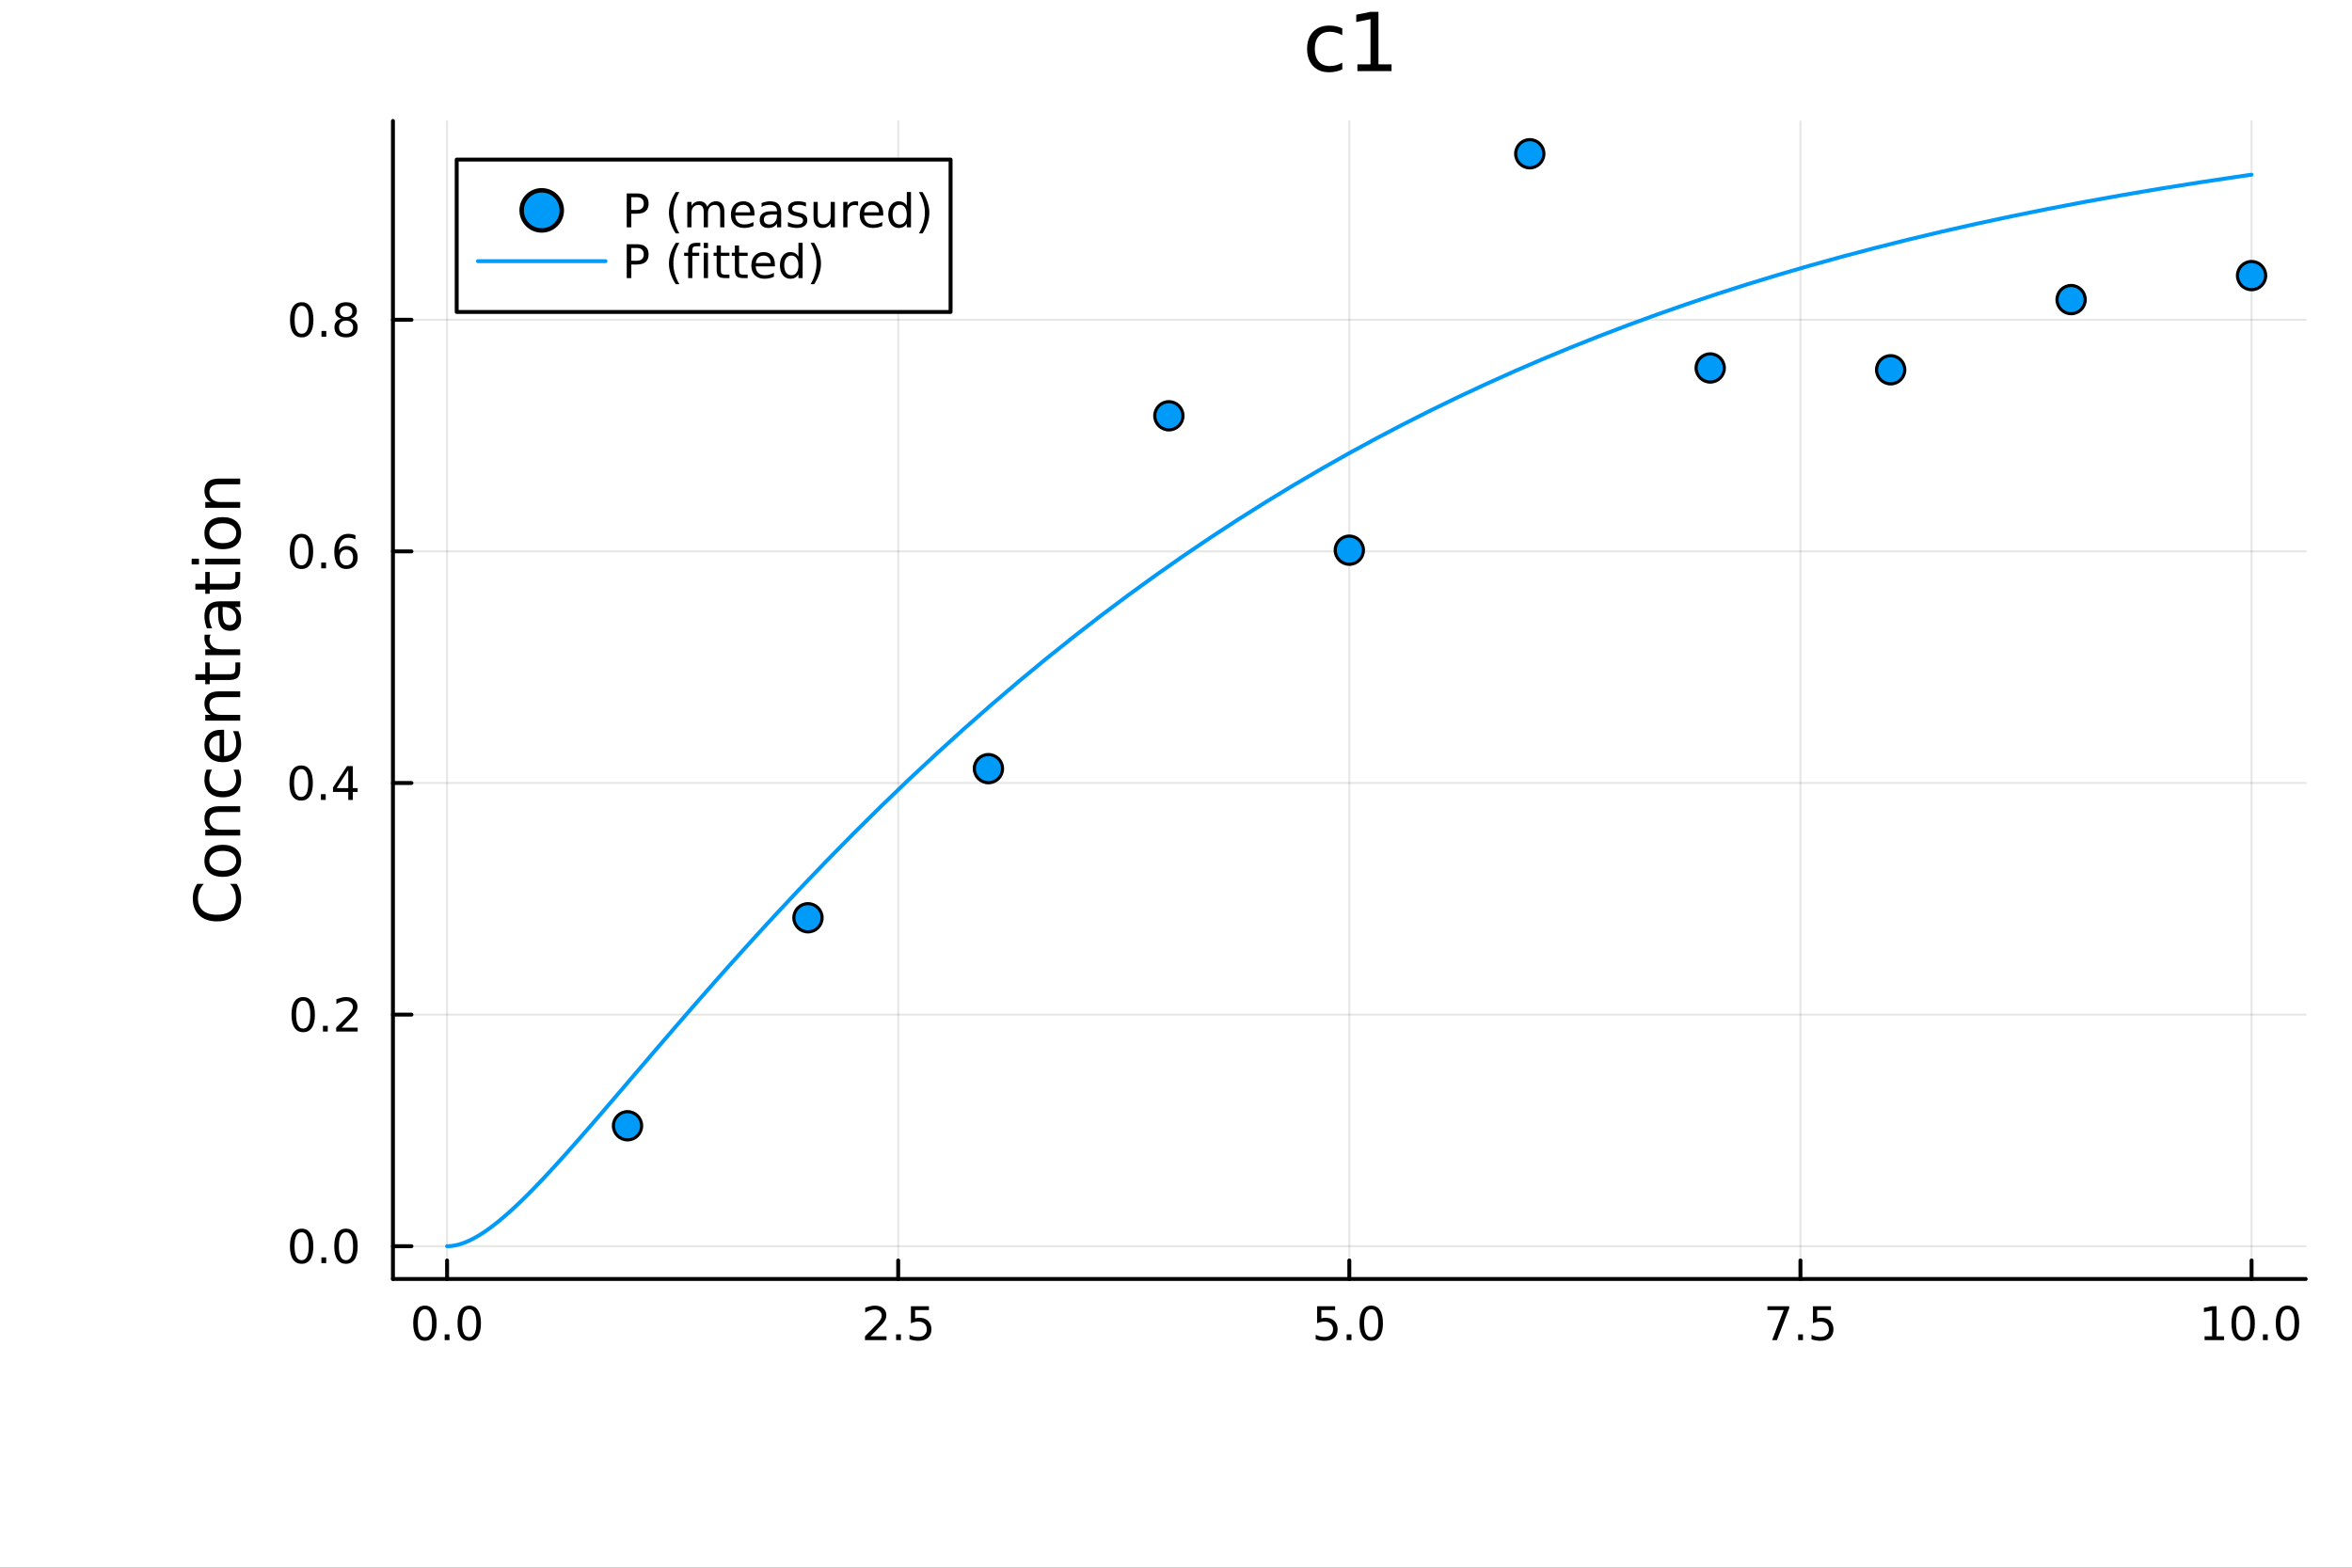 <?xml version="1.0" encoding="utf-8"?>
<svg xmlns="http://www.w3.org/2000/svg" xmlns:xlink="http://www.w3.org/1999/xlink" width="600" height="400" viewBox="0 0 2400 1600">
<rect x="0" y="0" width="2400" height="1600" fill="#333333" stroke="none"/>
<defs>
  <clipPath id="clip910">
    <rect x="0" y="0" width="2400" height="1600"/>
  </clipPath>
</defs>
<path clip-path="url(#clip910)" d="M0 1600 L2400 1600 L2400 0 L0 0  Z" fill="#ffffff" fill-rule="evenodd" fill-opacity="1"/>
<defs>
  <clipPath id="clip911">
    <rect x="480" y="0" width="1681" height="1600"/>
  </clipPath>
</defs>
<path clip-path="url(#clip910)" d="M400.969 1305.35 L2352.76 1305.35 L2352.76 123.472 L400.969 123.472  Z" fill="#ffffff" fill-rule="evenodd" fill-opacity="1"/>
<defs>
  <clipPath id="clip912">
    <rect x="400" y="123" width="1953" height="1183"/>
  </clipPath>
</defs>
<polyline clip-path="url(#clip912)" style="stroke:#000000; stroke-linecap:round; stroke-linejoin:round; stroke-width:2; stroke-opacity:0.1; fill:none" points="456.208,1305.35 456.208,123.472 "/>
<polyline clip-path="url(#clip912)" style="stroke:#000000; stroke-linecap:round; stroke-linejoin:round; stroke-width:2; stroke-opacity:0.1; fill:none" points="916.535,1305.35 916.535,123.472 "/>
<polyline clip-path="url(#clip912)" style="stroke:#000000; stroke-linecap:round; stroke-linejoin:round; stroke-width:2; stroke-opacity:0.1; fill:none" points="1376.86,1305.35 1376.86,123.472 "/>
<polyline clip-path="url(#clip912)" style="stroke:#000000; stroke-linecap:round; stroke-linejoin:round; stroke-width:2; stroke-opacity:0.1; fill:none" points="1837.19,1305.35 1837.19,123.472 "/>
<polyline clip-path="url(#clip912)" style="stroke:#000000; stroke-linecap:round; stroke-linejoin:round; stroke-width:2; stroke-opacity:0.1; fill:none" points="2297.52,1305.35 2297.52,123.472 "/>
<polyline clip-path="url(#clip910)" style="stroke:#000000; stroke-linecap:round; stroke-linejoin:round; stroke-width:4; stroke-opacity:1; fill:none" points="400.969,1305.35 2352.76,1305.35 "/>
<polyline clip-path="url(#clip910)" style="stroke:#000000; stroke-linecap:round; stroke-linejoin:round; stroke-width:4; stroke-opacity:1; fill:none" points="456.208,1305.35 456.208,1286.45 "/>
<polyline clip-path="url(#clip910)" style="stroke:#000000; stroke-linecap:round; stroke-linejoin:round; stroke-width:4; stroke-opacity:1; fill:none" points="916.535,1305.35 916.535,1286.45 "/>
<polyline clip-path="url(#clip910)" style="stroke:#000000; stroke-linecap:round; stroke-linejoin:round; stroke-width:4; stroke-opacity:1; fill:none" points="1376.86,1305.35 1376.86,1286.45 "/>
<polyline clip-path="url(#clip910)" style="stroke:#000000; stroke-linecap:round; stroke-linejoin:round; stroke-width:4; stroke-opacity:1; fill:none" points="1837.19,1305.35 1837.19,1286.45 "/>
<polyline clip-path="url(#clip910)" style="stroke:#000000; stroke-linecap:round; stroke-linejoin:round; stroke-width:4; stroke-opacity:1; fill:none" points="2297.52,1305.35 2297.52,1286.45 "/>
<path clip-path="url(#clip910)" d="M433.592 1336.26 Q429.981 1336.26 428.152 1339.83 Q426.347 1343.37 426.347 1350.5 Q426.347 1357.61 428.152 1361.17 Q429.981 1364.71 433.592 1364.71 Q437.227 1364.71 439.032 1361.17 Q440.861 1357.61 440.861 1350.5 Q440.861 1343.37 439.032 1339.83 Q437.227 1336.26 433.592 1336.26 M433.592 1332.56 Q439.402 1332.56 442.458 1337.17 Q445.537 1341.75 445.537 1350.5 Q445.537 1359.23 442.458 1363.83 Q439.402 1368.42 433.592 1368.42 Q427.782 1368.42 424.703 1363.83 Q421.648 1359.23 421.648 1350.5 Q421.648 1341.75 424.703 1337.17 Q427.782 1332.56 433.592 1332.56 Z" fill="#000000" fill-rule="nonzero" fill-opacity="1" /><path clip-path="url(#clip910)" d="M453.754 1361.87 L458.638 1361.87 L458.638 1367.75 L453.754 1367.75 L453.754 1361.87 Z" fill="#000000" fill-rule="nonzero" fill-opacity="1" /><path clip-path="url(#clip910)" d="M478.824 1336.26 Q475.212 1336.26 473.384 1339.83 Q471.578 1343.37 471.578 1350.5 Q471.578 1357.61 473.384 1361.17 Q475.212 1364.71 478.824 1364.71 Q482.458 1364.71 484.263 1361.17 Q486.092 1357.61 486.092 1350.5 Q486.092 1343.37 484.263 1339.83 Q482.458 1336.26 478.824 1336.26 M478.824 1332.56 Q484.634 1332.56 487.689 1337.17 Q490.768 1341.75 490.768 1350.5 Q490.768 1359.23 487.689 1363.83 Q484.634 1368.42 478.824 1368.42 Q473.013 1368.42 469.935 1363.83 Q466.879 1359.23 466.879 1350.5 Q466.879 1341.75 469.935 1337.17 Q473.013 1332.56 478.824 1332.56 Z" fill="#000000" fill-rule="nonzero" fill-opacity="1" /><path clip-path="url(#clip910)" d="M888.271 1363.81 L904.591 1363.81 L904.591 1367.75 L882.646 1367.75 L882.646 1363.81 Q885.308 1361.06 889.892 1356.43 Q894.498 1351.77 895.679 1350.43 Q897.924 1347.91 898.804 1346.17 Q899.706 1344.41 899.706 1342.72 Q899.706 1339.97 897.762 1338.23 Q895.841 1336.5 892.739 1336.5 Q890.54 1336.5 888.086 1337.26 Q885.656 1338.02 882.878 1339.57 L882.878 1334.85 Q885.702 1333.72 888.156 1333.14 Q890.609 1332.56 892.646 1332.56 Q898.017 1332.56 901.211 1335.25 Q904.406 1337.93 904.406 1342.42 Q904.406 1344.55 903.595 1346.47 Q902.808 1348.37 900.702 1350.96 Q900.123 1351.63 897.021 1354.85 Q893.919 1358.05 888.271 1363.81 Z" fill="#000000" fill-rule="nonzero" fill-opacity="1" /><path clip-path="url(#clip910)" d="M914.405 1361.87 L919.29 1361.87 L919.29 1367.75 L914.405 1367.75 L914.405 1361.87 Z" fill="#000000" fill-rule="nonzero" fill-opacity="1" /><path clip-path="url(#clip910)" d="M929.521 1333.19 L947.878 1333.19 L947.878 1337.12 L933.804 1337.12 L933.804 1345.59 Q934.822 1345.25 935.841 1345.08 Q936.859 1344.9 937.878 1344.9 Q943.665 1344.9 947.044 1348.07 Q950.424 1351.24 950.424 1356.66 Q950.424 1362.24 946.952 1365.34 Q943.479 1368.42 937.16 1368.42 Q934.984 1368.42 932.716 1368.05 Q930.47 1367.68 928.063 1366.94 L928.063 1362.24 Q930.146 1363.37 932.368 1363.93 Q934.591 1364.48 937.067 1364.48 Q941.072 1364.48 943.41 1362.38 Q945.748 1360.27 945.748 1356.66 Q945.748 1353.05 943.41 1350.94 Q941.072 1348.83 937.067 1348.83 Q935.192 1348.83 933.317 1349.25 Q931.466 1349.67 929.521 1350.55 L929.521 1333.19 Z" fill="#000000" fill-rule="nonzero" fill-opacity="1" /><path clip-path="url(#clip910)" d="M1344.03 1333.19 L1362.38 1333.19 L1362.38 1337.12 L1348.31 1337.12 L1348.31 1345.59 Q1349.33 1345.25 1350.35 1345.08 Q1351.36 1344.9 1352.38 1344.9 Q1358.17 1344.9 1361.55 1348.07 Q1364.93 1351.24 1364.93 1356.66 Q1364.93 1362.24 1361.46 1365.34 Q1357.99 1368.42 1351.67 1368.42 Q1349.49 1368.42 1347.22 1368.05 Q1344.98 1367.68 1342.57 1366.94 L1342.57 1362.24 Q1344.65 1363.37 1346.87 1363.93 Q1349.1 1364.48 1351.57 1364.48 Q1355.58 1364.48 1357.92 1362.38 Q1360.25 1360.27 1360.25 1356.66 Q1360.25 1353.05 1357.92 1350.94 Q1355.58 1348.83 1351.57 1348.83 Q1349.7 1348.83 1347.82 1349.25 Q1345.97 1349.67 1344.03 1350.55 L1344.03 1333.19 Z" fill="#000000" fill-rule="nonzero" fill-opacity="1" /><path clip-path="url(#clip910)" d="M1374.14 1361.87 L1379.03 1361.87 L1379.03 1367.75 L1374.14 1367.75 L1374.14 1361.87 Z" fill="#000000" fill-rule="nonzero" fill-opacity="1" /><path clip-path="url(#clip910)" d="M1399.21 1336.26 Q1395.6 1336.26 1393.77 1339.83 Q1391.97 1343.37 1391.97 1350.5 Q1391.97 1357.61 1393.77 1361.17 Q1395.6 1364.71 1399.21 1364.71 Q1402.85 1364.71 1404.65 1361.17 Q1406.48 1357.61 1406.48 1350.5 Q1406.48 1343.37 1404.65 1339.83 Q1402.85 1336.26 1399.21 1336.26 M1399.21 1332.56 Q1405.02 1332.56 1408.08 1337.17 Q1411.16 1341.75 1411.16 1350.5 Q1411.16 1359.23 1408.08 1363.83 Q1405.02 1368.42 1399.21 1368.42 Q1393.4 1368.42 1390.32 1363.83 Q1387.27 1359.23 1387.27 1350.5 Q1387.27 1341.75 1390.32 1337.17 Q1393.4 1332.56 1399.21 1332.56 Z" fill="#000000" fill-rule="nonzero" fill-opacity="1" /><path clip-path="url(#clip910)" d="M1803.51 1333.19 L1825.73 1333.19 L1825.73 1335.18 L1813.18 1367.75 L1808.3 1367.75 L1820.11 1337.12 L1803.51 1337.12 L1803.51 1333.19 Z" fill="#000000" fill-rule="nonzero" fill-opacity="1" /><path clip-path="url(#clip910)" d="M1834.85 1361.87 L1839.74 1361.87 L1839.74 1367.75 L1834.85 1367.75 L1834.85 1361.87 Z" fill="#000000" fill-rule="nonzero" fill-opacity="1" /><path clip-path="url(#clip910)" d="M1849.97 1333.19 L1868.32 1333.19 L1868.32 1337.12 L1854.25 1337.12 L1854.25 1345.59 Q1855.27 1345.25 1856.29 1345.08 Q1857.31 1344.9 1858.32 1344.9 Q1864.11 1344.9 1867.49 1348.07 Q1870.87 1351.24 1870.87 1356.66 Q1870.87 1362.24 1867.4 1365.34 Q1863.93 1368.42 1857.61 1368.42 Q1855.43 1368.42 1853.16 1368.05 Q1850.92 1367.68 1848.51 1366.94 L1848.51 1362.24 Q1850.59 1363.37 1852.81 1363.93 Q1855.04 1364.48 1857.51 1364.48 Q1861.52 1364.48 1863.86 1362.38 Q1866.19 1360.27 1866.19 1356.66 Q1866.19 1353.05 1863.86 1350.94 Q1861.52 1348.83 1857.51 1348.83 Q1855.64 1348.83 1853.76 1349.25 Q1851.91 1349.67 1849.97 1350.55 L1849.97 1333.19 Z" fill="#000000" fill-rule="nonzero" fill-opacity="1" /><path clip-path="url(#clip910)" d="M2249.59 1363.81 L2257.23 1363.81 L2257.23 1337.44 L2248.92 1339.11 L2248.92 1334.85 L2257.18 1333.19 L2261.86 1333.19 L2261.86 1363.81 L2269.5 1363.81 L2269.5 1367.75 L2249.59 1367.75 L2249.59 1363.81 Z" fill="#000000" fill-rule="nonzero" fill-opacity="1" /><path clip-path="url(#clip910)" d="M2288.94 1336.26 Q2285.33 1336.26 2283.5 1339.83 Q2281.69 1343.37 2281.69 1350.5 Q2281.69 1357.61 2283.5 1361.17 Q2285.33 1364.71 2288.94 1364.71 Q2292.57 1364.71 2294.38 1361.17 Q2296.21 1357.61 2296.21 1350.5 Q2296.21 1343.37 2294.38 1339.83 Q2292.57 1336.26 2288.94 1336.26 M2288.94 1332.56 Q2294.75 1332.56 2297.81 1337.17 Q2300.88 1341.75 2300.88 1350.5 Q2300.88 1359.23 2297.81 1363.83 Q2294.75 1368.42 2288.94 1368.42 Q2283.13 1368.42 2280.05 1363.83 Q2277 1359.23 2277 1350.5 Q2277 1341.75 2280.05 1337.17 Q2283.13 1332.56 2288.94 1332.56 Z" fill="#000000" fill-rule="nonzero" fill-opacity="1" /><path clip-path="url(#clip910)" d="M2309.1 1361.87 L2313.99 1361.87 L2313.99 1367.75 L2309.1 1367.75 L2309.1 1361.87 Z" fill="#000000" fill-rule="nonzero" fill-opacity="1" /><path clip-path="url(#clip910)" d="M2334.17 1336.26 Q2330.56 1336.26 2328.73 1339.83 Q2326.93 1343.37 2326.93 1350.5 Q2326.93 1357.61 2328.73 1361.17 Q2330.56 1364.71 2334.17 1364.71 Q2337.81 1364.71 2339.61 1361.17 Q2341.44 1357.61 2341.44 1350.5 Q2341.44 1343.37 2339.61 1339.83 Q2337.81 1336.26 2334.17 1336.26 M2334.17 1332.56 Q2339.98 1332.56 2343.04 1337.17 Q2346.12 1341.75 2346.12 1350.5 Q2346.12 1359.23 2343.04 1363.83 Q2339.98 1368.42 2334.17 1368.42 Q2328.36 1368.42 2325.28 1363.83 Q2322.23 1359.23 2322.23 1350.5 Q2322.23 1341.75 2325.28 1337.17 Q2328.36 1332.56 2334.17 1332.56 Z" fill="#000000" fill-rule="nonzero" fill-opacity="1" /><polyline clip-path="url(#clip912)" style="stroke:#000000; stroke-linecap:round; stroke-linejoin:round; stroke-width:2; stroke-opacity:0.1; fill:none" points="400.969,1271.9 2352.76,1271.9 "/>
<polyline clip-path="url(#clip912)" style="stroke:#000000; stroke-linecap:round; stroke-linejoin:round; stroke-width:2; stroke-opacity:0.1; fill:none" points="400.969,1035.52 2352.76,1035.52 "/>
<polyline clip-path="url(#clip912)" style="stroke:#000000; stroke-linecap:round; stroke-linejoin:round; stroke-width:2; stroke-opacity:0.1; fill:none" points="400.969,799.138 2352.76,799.138 "/>
<polyline clip-path="url(#clip912)" style="stroke:#000000; stroke-linecap:round; stroke-linejoin:round; stroke-width:2; stroke-opacity:0.1; fill:none" points="400.969,562.759 2352.76,562.759 "/>
<polyline clip-path="url(#clip912)" style="stroke:#000000; stroke-linecap:round; stroke-linejoin:round; stroke-width:2; stroke-opacity:0.1; fill:none" points="400.969,326.38 2352.76,326.38 "/>
<polyline clip-path="url(#clip910)" style="stroke:#000000; stroke-linecap:round; stroke-linejoin:round; stroke-width:4; stroke-opacity:1; fill:none" points="400.969,1305.35 400.969,123.472 "/>
<polyline clip-path="url(#clip910)" style="stroke:#000000; stroke-linecap:round; stroke-linejoin:round; stroke-width:4; stroke-opacity:1; fill:none" points="400.969,1271.9 419.866,1271.9 "/>
<polyline clip-path="url(#clip910)" style="stroke:#000000; stroke-linecap:round; stroke-linejoin:round; stroke-width:4; stroke-opacity:1; fill:none" points="400.969,1035.52 419.866,1035.52 "/>
<polyline clip-path="url(#clip910)" style="stroke:#000000; stroke-linecap:round; stroke-linejoin:round; stroke-width:4; stroke-opacity:1; fill:none" points="400.969,799.138 419.866,799.138 "/>
<polyline clip-path="url(#clip910)" style="stroke:#000000; stroke-linecap:round; stroke-linejoin:round; stroke-width:4; stroke-opacity:1; fill:none" points="400.969,562.759 419.866,562.759 "/>
<polyline clip-path="url(#clip910)" style="stroke:#000000; stroke-linecap:round; stroke-linejoin:round; stroke-width:4; stroke-opacity:1; fill:none" points="400.969,326.38 419.866,326.38 "/>
<path clip-path="url(#clip910)" d="M307.793 1257.69 Q304.182 1257.69 302.353 1261.26 Q300.548 1264.8 300.548 1271.93 Q300.548 1279.04 302.353 1282.6 Q304.182 1286.14 307.793 1286.14 Q311.427 1286.14 313.233 1282.6 Q315.061 1279.04 315.061 1271.93 Q315.061 1264.8 313.233 1261.26 Q311.427 1257.69 307.793 1257.69 M307.793 1253.99 Q313.603 1253.99 316.659 1258.6 Q319.737 1263.18 319.737 1271.93 Q319.737 1280.66 316.659 1285.26 Q313.603 1289.85 307.793 1289.85 Q301.983 1289.85 298.904 1285.26 Q295.849 1280.66 295.849 1271.93 Q295.849 1263.18 298.904 1258.6 Q301.983 1253.99 307.793 1253.99 Z" fill="#000000" fill-rule="nonzero" fill-opacity="1" /><path clip-path="url(#clip910)" d="M327.955 1283.3 L332.839 1283.3 L332.839 1289.18 L327.955 1289.18 L327.955 1283.3 Z" fill="#000000" fill-rule="nonzero" fill-opacity="1" /><path clip-path="url(#clip910)" d="M353.024 1257.69 Q349.413 1257.69 347.584 1261.26 Q345.779 1264.8 345.779 1271.93 Q345.779 1279.04 347.584 1282.6 Q349.413 1286.14 353.024 1286.14 Q356.658 1286.14 358.464 1282.6 Q360.293 1279.04 360.293 1271.93 Q360.293 1264.8 358.464 1261.26 Q356.658 1257.69 353.024 1257.69 M353.024 1253.99 Q358.834 1253.99 361.89 1258.6 Q364.969 1263.18 364.969 1271.93 Q364.969 1280.66 361.89 1285.26 Q358.834 1289.85 353.024 1289.85 Q347.214 1289.85 344.135 1285.26 Q341.08 1280.66 341.08 1271.93 Q341.08 1263.18 344.135 1258.6 Q347.214 1253.99 353.024 1253.99 Z" fill="#000000" fill-rule="nonzero" fill-opacity="1" /><path clip-path="url(#clip910)" d="M309.39 1021.32 Q305.779 1021.32 303.95 1024.88 Q302.145 1028.42 302.145 1035.55 Q302.145 1042.66 303.95 1046.22 Q305.779 1049.76 309.39 1049.76 Q313.024 1049.76 314.83 1046.22 Q316.659 1042.66 316.659 1035.55 Q316.659 1028.42 314.83 1024.88 Q313.024 1021.32 309.39 1021.32 M309.39 1017.61 Q315.2 1017.61 318.256 1022.22 Q321.335 1026.8 321.335 1035.55 Q321.335 1044.28 318.256 1048.89 Q315.2 1053.47 309.39 1053.47 Q303.58 1053.47 300.501 1048.89 Q297.446 1044.28 297.446 1035.55 Q297.446 1026.8 300.501 1022.22 Q303.58 1017.61 309.39 1017.61 Z" fill="#000000" fill-rule="nonzero" fill-opacity="1" /><path clip-path="url(#clip910)" d="M329.552 1046.92 L334.436 1046.92 L334.436 1052.8 L329.552 1052.8 L329.552 1046.92 Z" fill="#000000" fill-rule="nonzero" fill-opacity="1" /><path clip-path="url(#clip910)" d="M348.649 1048.86 L364.969 1048.86 L364.969 1052.8 L343.024 1052.8 L343.024 1048.86 Q345.686 1046.11 350.27 1041.48 Q354.876 1036.83 356.057 1035.48 Q358.302 1032.96 359.182 1031.22 Q360.084 1029.46 360.084 1027.77 Q360.084 1025.02 358.14 1023.28 Q356.219 1021.55 353.117 1021.55 Q350.918 1021.55 348.464 1022.31 Q346.034 1023.08 343.256 1024.63 L343.256 1019.9 Q346.08 1018.77 348.534 1018.19 Q350.987 1017.61 353.024 1017.61 Q358.395 1017.61 361.589 1020.3 Q364.783 1022.98 364.783 1027.47 Q364.783 1029.6 363.973 1031.52 Q363.186 1033.42 361.08 1036.01 Q360.501 1036.69 357.399 1039.9 Q354.297 1043.1 348.649 1048.86 Z" fill="#000000" fill-rule="nonzero" fill-opacity="1" /><path clip-path="url(#clip910)" d="M307.307 784.937 Q303.696 784.937 301.867 788.502 Q300.062 792.043 300.062 799.173 Q300.062 806.279 301.867 809.844 Q303.696 813.386 307.307 813.386 Q310.941 813.386 312.747 809.844 Q314.575 806.279 314.575 799.173 Q314.575 792.043 312.747 788.502 Q310.941 784.937 307.307 784.937 M307.307 781.233 Q313.117 781.233 316.173 785.84 Q319.251 790.423 319.251 799.173 Q319.251 807.9 316.173 812.506 Q313.117 817.089 307.307 817.089 Q301.497 817.089 298.418 812.506 Q295.363 807.9 295.363 799.173 Q295.363 790.423 298.418 785.84 Q301.497 781.233 307.307 781.233 Z" fill="#000000" fill-rule="nonzero" fill-opacity="1" /><path clip-path="url(#clip910)" d="M327.469 810.539 L332.353 810.539 L332.353 816.418 L327.469 816.418 L327.469 810.539 Z" fill="#000000" fill-rule="nonzero" fill-opacity="1" /><path clip-path="url(#clip910)" d="M355.385 785.932 L343.58 804.381 L355.385 804.381 L355.385 785.932 M354.159 781.858 L360.038 781.858 L360.038 804.381 L364.969 804.381 L364.969 808.27 L360.038 808.27 L360.038 816.418 L355.385 816.418 L355.385 808.27 L339.784 808.27 L339.784 803.756 L354.159 781.858 Z" fill="#000000" fill-rule="nonzero" fill-opacity="1" /><path clip-path="url(#clip910)" d="M307.631 548.558 Q304.02 548.558 302.191 552.123 Q300.386 555.664 300.386 562.794 Q300.386 569.9 302.191 573.465 Q304.02 577.007 307.631 577.007 Q311.265 577.007 313.071 573.465 Q314.899 569.9 314.899 562.794 Q314.899 555.664 313.071 552.123 Q311.265 548.558 307.631 548.558 M307.631 544.854 Q313.441 544.854 316.497 549.46 Q319.575 554.044 319.575 562.794 Q319.575 571.521 316.497 576.127 Q313.441 580.71 307.631 580.71 Q301.821 580.71 298.742 576.127 Q295.687 571.521 295.687 562.794 Q295.687 554.044 298.742 549.46 Q301.821 544.854 307.631 544.854 Z" fill="#000000" fill-rule="nonzero" fill-opacity="1" /><path clip-path="url(#clip910)" d="M327.793 574.159 L332.677 574.159 L332.677 580.039 L327.793 580.039 L327.793 574.159 Z" fill="#000000" fill-rule="nonzero" fill-opacity="1" /><path clip-path="url(#clip910)" d="M353.441 560.896 Q350.293 560.896 348.441 563.048 Q346.612 565.201 346.612 568.951 Q346.612 572.678 348.441 574.854 Q350.293 577.007 353.441 577.007 Q356.589 577.007 358.418 574.854 Q360.27 572.678 360.27 568.951 Q360.27 565.201 358.418 563.048 Q356.589 560.896 353.441 560.896 M362.723 546.243 L362.723 550.502 Q360.964 549.669 359.158 549.229 Q357.376 548.789 355.617 548.789 Q350.987 548.789 348.534 551.914 Q346.103 555.039 345.756 561.359 Q347.122 559.345 349.182 558.28 Q351.242 557.192 353.719 557.192 Q358.927 557.192 361.936 560.363 Q364.969 563.511 364.969 568.951 Q364.969 574.275 361.82 577.493 Q358.672 580.71 353.441 580.71 Q347.446 580.71 344.274 576.127 Q341.103 571.521 341.103 562.794 Q341.103 554.599 344.992 549.738 Q348.881 544.854 355.432 544.854 Q357.191 544.854 358.973 545.201 Q360.779 545.548 362.723 546.243 Z" fill="#000000" fill-rule="nonzero" fill-opacity="1" /><path clip-path="url(#clip910)" d="M307.886 312.179 Q304.275 312.179 302.446 315.743 Q300.64 319.285 300.64 326.415 Q300.64 333.521 302.446 337.086 Q304.275 340.628 307.886 340.628 Q311.52 340.628 313.325 337.086 Q315.154 333.521 315.154 326.415 Q315.154 319.285 313.325 315.743 Q311.52 312.179 307.886 312.179 M307.886 308.475 Q313.696 308.475 316.751 313.081 Q319.83 317.665 319.83 326.415 Q319.83 335.141 316.751 339.748 Q313.696 344.331 307.886 344.331 Q302.075 344.331 298.997 339.748 Q295.941 335.141 295.941 326.415 Q295.941 317.665 298.997 313.081 Q302.075 308.475 307.886 308.475 Z" fill="#000000" fill-rule="nonzero" fill-opacity="1" /><path clip-path="url(#clip910)" d="M328.048 337.78 L332.932 337.78 L332.932 343.66 L328.048 343.66 L328.048 337.78 Z" fill="#000000" fill-rule="nonzero" fill-opacity="1" /><path clip-path="url(#clip910)" d="M353.117 327.248 Q349.784 327.248 347.862 329.03 Q345.964 330.813 345.964 333.938 Q345.964 337.063 347.862 338.845 Q349.784 340.628 353.117 340.628 Q356.45 340.628 358.371 338.845 Q360.293 337.04 360.293 333.938 Q360.293 330.813 358.371 329.03 Q356.473 327.248 353.117 327.248 M348.441 325.257 Q345.432 324.517 343.742 322.456 Q342.075 320.396 342.075 317.433 Q342.075 313.29 345.015 310.882 Q347.978 308.475 353.117 308.475 Q358.279 308.475 361.219 310.882 Q364.158 313.29 364.158 317.433 Q364.158 320.396 362.469 322.456 Q360.802 324.517 357.816 325.257 Q361.196 326.044 363.07 328.336 Q364.969 330.628 364.969 333.938 Q364.969 338.961 361.89 341.646 Q358.834 344.331 353.117 344.331 Q347.399 344.331 344.321 341.646 Q341.265 338.961 341.265 333.938 Q341.265 330.628 343.163 328.336 Q345.061 326.044 348.441 325.257 M346.728 317.873 Q346.728 320.558 348.395 322.063 Q350.084 323.567 353.117 323.567 Q356.126 323.567 357.816 322.063 Q359.529 320.558 359.529 317.873 Q359.529 315.188 357.816 313.683 Q356.126 312.179 353.117 312.179 Q350.084 312.179 348.395 313.683 Q346.728 315.188 346.728 317.873 Z" fill="#000000" fill-rule="nonzero" fill-opacity="1" /><path clip-path="url(#clip910)" d="M201.247 902.054 L208.026 902.054 Q205.003 905.3 203.507 908.993 Q202.011 912.653 202.011 916.791 Q202.011 924.939 207.008 929.267 Q211.973 933.596 221.394 933.596 Q230.784 933.596 235.781 929.267 Q240.746 924.939 240.746 916.791 Q240.746 912.653 239.25 908.993 Q237.754 905.3 234.73 902.054 L241.446 902.054 Q243.738 905.428 244.884 909.215 Q246.03 912.971 246.03 917.172 Q246.03 927.962 239.441 934.169 Q232.821 940.375 221.394 940.375 Q209.936 940.375 203.347 934.169 Q196.727 927.962 196.727 917.172 Q196.727 912.907 197.873 909.152 Q198.987 905.364 201.247 902.054 Z" fill="#000000" fill-rule="nonzero" fill-opacity="1" /><path clip-path="url(#clip910)" d="M213.564 878.564 Q213.564 883.275 217.257 886.012 Q220.917 888.75 227.314 888.75 Q233.712 888.75 237.404 886.044 Q241.064 883.307 241.064 878.564 Q241.064 873.886 237.372 871.148 Q233.68 868.411 227.314 868.411 Q220.98 868.411 217.288 871.148 Q213.564 873.886 213.564 878.564 M208.599 878.564 Q208.599 870.926 213.564 866.565 Q218.53 862.205 227.314 862.205 Q236.067 862.205 241.064 866.565 Q246.03 870.926 246.03 878.564 Q246.03 886.235 241.064 890.596 Q236.067 894.924 227.314 894.924 Q218.53 894.924 213.564 890.596 Q208.599 886.235 208.599 878.564 Z" fill="#000000" fill-rule="nonzero" fill-opacity="1" /><path clip-path="url(#clip910)" d="M223.59 822.865 L245.107 822.865 L245.107 828.721 L223.781 828.721 Q218.721 828.721 216.206 830.694 Q213.692 832.668 213.692 836.614 Q213.692 841.357 216.715 844.094 Q219.739 846.831 224.959 846.831 L245.107 846.831 L245.107 852.72 L209.459 852.72 L209.459 846.831 L214.997 846.831 Q211.782 844.731 210.191 841.898 Q208.599 839.033 208.599 835.31 Q208.599 829.167 212.419 826.016 Q216.206 822.865 223.59 822.865 Z" fill="#000000" fill-rule="nonzero" fill-opacity="1" /><path clip-path="url(#clip910)" d="M210.827 785.53 L216.302 785.53 Q214.933 788.012 214.265 790.527 Q213.564 793.009 213.564 795.556 Q213.564 801.253 217.193 804.404 Q220.79 807.555 227.314 807.555 Q233.839 807.555 237.468 804.404 Q241.064 801.253 241.064 795.556 Q241.064 793.009 240.396 790.527 Q239.696 788.012 238.327 785.53 L243.738 785.53 Q244.884 787.98 245.457 790.622 Q246.03 793.232 246.03 796.192 Q246.03 804.245 240.969 808.987 Q235.908 813.73 227.314 813.73 Q218.593 813.73 213.596 808.955 Q208.599 804.149 208.599 795.81 Q208.599 793.105 209.172 790.527 Q209.713 787.949 210.827 785.53 Z" fill="#000000" fill-rule="nonzero" fill-opacity="1" /><path clip-path="url(#clip910)" d="M225.818 744.853 L228.683 744.853 L228.683 771.78 Q234.73 771.398 237.913 768.151 Q241.064 764.873 241.064 759.048 Q241.064 755.675 240.237 752.523 Q239.409 749.341 237.754 746.221 L243.292 746.221 Q244.629 749.372 245.329 752.683 Q246.03 755.993 246.03 759.398 Q246.03 767.928 241.064 772.926 Q236.099 777.891 227.633 777.891 Q218.88 777.891 213.755 773.18 Q208.599 768.438 208.599 760.417 Q208.599 753.224 213.246 749.054 Q217.861 744.853 225.818 744.853 M224.1 750.709 Q219.294 750.773 216.429 753.415 Q213.564 756.025 213.564 760.353 Q213.564 765.255 216.334 768.215 Q219.103 771.143 224.132 771.589 L224.1 750.709 Z" fill="#000000" fill-rule="nonzero" fill-opacity="1" /><path clip-path="url(#clip910)" d="M223.59 705.608 L245.107 705.608 L245.107 711.465 L223.781 711.465 Q218.721 711.465 216.206 713.438 Q213.692 715.411 213.692 719.358 Q213.692 724.101 216.715 726.838 Q219.739 729.575 224.959 729.575 L245.107 729.575 L245.107 735.463 L209.459 735.463 L209.459 729.575 L214.997 729.575 Q211.782 727.474 210.191 724.642 Q208.599 721.777 208.599 718.053 Q208.599 711.91 212.419 708.759 Q216.206 705.608 223.59 705.608 Z" fill="#000000" fill-rule="nonzero" fill-opacity="1" /><path clip-path="url(#clip910)" d="M199.337 688.134 L209.459 688.134 L209.459 676.071 L214.01 676.071 L214.01 688.134 L233.362 688.134 Q237.722 688.134 238.964 686.957 Q240.205 685.747 240.205 682.087 L240.205 676.071 L245.107 676.071 L245.107 682.087 Q245.107 688.866 242.592 691.445 Q240.046 694.023 233.362 694.023 L214.01 694.023 L214.01 698.319 L209.459 698.319 L209.459 694.023 L199.337 694.023 L199.337 688.134 Z" fill="#000000" fill-rule="nonzero" fill-opacity="1" /><path clip-path="url(#clip910)" d="M214.933 647.712 Q214.36 648.699 214.106 649.876 Q213.819 651.022 213.819 652.423 Q213.819 657.388 217.066 660.062 Q220.28 662.703 226.328 662.703 L245.107 662.703 L245.107 668.592 L209.459 668.592 L209.459 662.703 L214.997 662.703 Q211.75 660.857 210.191 657.897 Q208.599 654.937 208.599 650.704 Q208.599 650.099 208.695 649.367 Q208.758 648.635 208.917 647.744 L214.933 647.712 Z" fill="#000000" fill-rule="nonzero" fill-opacity="1" /><path clip-path="url(#clip910)" d="M227.187 625.368 Q227.187 632.466 228.81 635.204 Q230.434 637.941 234.348 637.941 Q237.468 637.941 239.314 635.904 Q241.128 633.835 241.128 630.302 Q241.128 625.432 237.69 622.504 Q234.221 619.544 228.492 619.544 L227.187 619.544 L227.187 625.368 M224.768 613.687 L245.107 613.687 L245.107 619.544 L239.696 619.544 Q242.942 621.549 244.502 624.541 Q246.03 627.533 246.03 631.862 Q246.03 637.336 242.974 640.583 Q239.887 643.797 234.73 643.797 Q228.715 643.797 225.659 639.787 Q222.604 635.745 222.604 627.756 L222.604 619.544 L222.031 619.544 Q217.989 619.544 215.792 622.217 Q213.564 624.859 213.564 629.665 Q213.564 632.721 214.296 635.617 Q215.029 638.514 216.493 641.187 L211.082 641.187 Q209.841 637.973 209.236 634.949 Q208.599 631.925 208.599 629.061 Q208.599 621.326 212.61 617.507 Q216.62 613.687 224.768 613.687 Z" fill="#000000" fill-rule="nonzero" fill-opacity="1" /><path clip-path="url(#clip910)" d="M199.337 595.832 L209.459 595.832 L209.459 583.769 L214.01 583.769 L214.01 595.832 L233.362 595.832 Q237.722 595.832 238.964 594.654 Q240.205 593.444 240.205 589.784 L240.205 583.769 L245.107 583.769 L245.107 589.784 Q245.107 596.564 242.592 599.142 Q240.046 601.72 233.362 601.72 L214.01 601.72 L214.01 606.017 L209.459 606.017 L209.459 601.72 L199.337 601.72 L199.337 595.832 Z" fill="#000000" fill-rule="nonzero" fill-opacity="1" /><path clip-path="url(#clip910)" d="M209.459 576.066 L209.459 570.21 L245.107 570.21 L245.107 576.066 L209.459 576.066 M195.581 576.066 L195.581 570.21 L202.997 570.21 L202.997 576.066 L195.581 576.066 Z" fill="#000000" fill-rule="nonzero" fill-opacity="1" /><path clip-path="url(#clip910)" d="M213.564 544.142 Q213.564 548.853 217.257 551.59 Q220.917 554.327 227.314 554.327 Q233.712 554.327 237.404 551.622 Q241.064 548.885 241.064 544.142 Q241.064 539.463 237.372 536.726 Q233.68 533.989 227.314 533.989 Q220.98 533.989 217.288 536.726 Q213.564 539.463 213.564 544.142 M208.599 544.142 Q208.599 536.503 213.564 532.143 Q218.53 527.782 227.314 527.782 Q236.067 527.782 241.064 532.143 Q246.03 536.503 246.03 544.142 Q246.03 551.813 241.064 556.173 Q236.067 560.502 227.314 560.502 Q218.53 560.502 213.564 556.173 Q208.599 551.813 208.599 544.142 Z" fill="#000000" fill-rule="nonzero" fill-opacity="1" /><path clip-path="url(#clip910)" d="M223.59 488.442 L245.107 488.442 L245.107 494.299 L223.781 494.299 Q218.721 494.299 216.206 496.272 Q213.692 498.245 213.692 502.192 Q213.692 506.935 216.715 509.672 Q219.739 512.409 224.959 512.409 L245.107 512.409 L245.107 518.297 L209.459 518.297 L209.459 512.409 L214.997 512.409 Q211.782 510.308 210.191 507.476 Q208.599 504.611 208.599 500.887 Q208.599 494.744 212.419 491.593 Q216.206 488.442 223.59 488.442 Z" fill="#000000" fill-rule="nonzero" fill-opacity="1" /><path clip-path="url(#clip910)" d="M1369.67 28.948 L1369.67 35.915 Q1366.51 34.173 1363.31 33.323 Q1360.15 32.431 1356.91 32.431 Q1349.66 32.431 1345.65 37.05 Q1341.64 41.627 1341.64 49.931 Q1341.64 58.236 1345.65 62.854 Q1349.66 67.431 1356.91 67.431 Q1360.15 67.431 1363.31 66.581 Q1366.51 65.689 1369.67 63.948 L1369.67 70.834 Q1366.55 72.292 1363.19 73.022 Q1359.87 73.751 1356.1 73.751 Q1345.85 73.751 1339.82 67.31 Q1333.78 60.869 1333.78 49.931 Q1333.78 38.832 1339.86 32.472 Q1345.97 26.112 1356.59 26.112 Q1360.03 26.112 1363.31 26.841 Q1366.59 27.53 1369.67 28.948 Z" fill="#000000" fill-rule="nonzero" fill-opacity="1" /><path clip-path="url(#clip910)" d="M1385.11 65.689 L1398.47 65.689 L1398.47 19.55 L1383.93 22.466 L1383.93 15.013 L1398.39 12.096 L1406.58 12.096 L1406.58 65.689 L1419.94 65.689 L1419.94 72.576 L1385.11 72.576 L1385.11 65.689 Z" fill="#000000" fill-rule="nonzero" fill-opacity="1" /><circle clip-path="url(#clip912)" cx="640.339" cy="1148.98" r="14.4" fill="#009af9" fill-rule="evenodd" fill-opacity="1" stroke="#000000" stroke-opacity="1" stroke-width="3.2"/>
<circle clip-path="url(#clip912)" cx="824.47" cy="936.682" r="14.4" fill="#009af9" fill-rule="evenodd" fill-opacity="1" stroke="#000000" stroke-opacity="1" stroke-width="3.2"/>
<circle clip-path="url(#clip912)" cx="1008.6" cy="784.486" r="14.4" fill="#009af9" fill-rule="evenodd" fill-opacity="1" stroke="#000000" stroke-opacity="1" stroke-width="3.2"/>
<circle clip-path="url(#clip912)" cx="1192.73" cy="424.361" r="14.4" fill="#009af9" fill-rule="evenodd" fill-opacity="1" stroke="#000000" stroke-opacity="1" stroke-width="3.2"/>
<circle clip-path="url(#clip912)" cx="1376.86" cy="561.523" r="14.4" fill="#009af9" fill-rule="evenodd" fill-opacity="1" stroke="#000000" stroke-opacity="1" stroke-width="3.2"/>
<circle clip-path="url(#clip912)" cx="1560.99" cy="156.921" r="14.4" fill="#009af9" fill-rule="evenodd" fill-opacity="1" stroke="#000000" stroke-opacity="1" stroke-width="3.2"/>
<circle clip-path="url(#clip912)" cx="1745.12" cy="375.559" r="14.4" fill="#009af9" fill-rule="evenodd" fill-opacity="1" stroke="#000000" stroke-opacity="1" stroke-width="3.2"/>
<circle clip-path="url(#clip912)" cx="1929.25" cy="377.412" r="14.4" fill="#009af9" fill-rule="evenodd" fill-opacity="1" stroke="#000000" stroke-opacity="1" stroke-width="3.2"/>
<circle clip-path="url(#clip912)" cx="2113.39" cy="305.768" r="14.4" fill="#009af9" fill-rule="evenodd" fill-opacity="1" stroke="#000000" stroke-opacity="1" stroke-width="3.2"/>
<circle clip-path="url(#clip912)" cx="2297.52" cy="281.278" r="14.4" fill="#009af9" fill-rule="evenodd" fill-opacity="1" stroke="#000000" stroke-opacity="1" stroke-width="3.2"/>
<polyline clip-path="url(#clip912)" style="stroke:#009af9; stroke-linecap:round; stroke-linejoin:round; stroke-width:4; stroke-opacity:1; fill:none" points="456.208,1271.9 457.575,1271.87 458.943,1271.8 460.686,1271.64 462.575,1271.39 464.723,1271 467.047,1270.47 469.575,1269.76 472.273,1268.88 475.146,1267.79 478.181,1266.48 481.374,1264.95 484.722,1263.18 488.223,1261.16 491.877,1258.89 495.685,1256.35 499.649,1253.54 503.771,1250.45 508.056,1247.07 512.509,1243.39 517.135,1239.41 521.942,1235.11 526.935,1230.49 532.124,1225.53 537.517,1220.23 543.124,1214.58 548.956,1208.57 555.024,1202.18 561.34,1195.41 567.918,1188.23 574.773,1180.65 581.921,1172.64 589.378,1164.2 597.164,1155.3 605.298,1145.93 613.803,1136.07 622.702,1125.71 632.023,1114.83 641.795,1103.4 652.048,1091.4 662.821,1078.81 674.153,1065.6 686.092,1051.73 698.693,1037.17 712.02,1021.87 726.155,1005.78 741.203,988.803 757.306,970.837 774.678,951.701 793.683,931.071 815.126,908.194 843.18,878.92 871.234,850.405 899.287,822.658 927.341,795.684 955.395,769.481 983.449,744.044 1011.5,719.369 1039.56,695.446 1067.61,672.266 1095.66,649.819 1123.72,628.093 1151.77,607.076 1179.83,586.755 1207.88,567.116 1235.93,548.145 1263.99,529.829 1292.04,512.151 1320.1,495.098 1348.15,478.653 1376.2,462.802 1404.26,447.53 1432.31,432.819 1460.36,418.656 1488.44,405.013 1516.64,391.832 1544.99,379.084 1573.57,366.738 1602.42,354.773 1631.56,343.169 1661.05,331.912 1690.9,320.989 1721.17,310.389 1751.87,300.104 1783.03,290.126 1814.7,280.448 1846.89,271.065 1879.63,261.971 1912.97,253.162 1946.93,244.632 1981.54,236.378 2016.85,228.396 2052.88,220.682 2089.68,213.233 2127.28,206.044 2165.75,199.114 2205.11,192.437 2245.43,186.012 2286.75,179.834 2297.52,178.289 "/>
<path clip-path="url(#clip910)" d="M466.028 318.388 L969.978 318.388 L969.978 162.868 L466.028 162.868  Z" fill="#ffffff" fill-rule="evenodd" fill-opacity="1"/>
<polyline clip-path="url(#clip910)" style="stroke:#000000; stroke-linecap:round; stroke-linejoin:round; stroke-width:4; stroke-opacity:1; fill:none" points="466.028,318.388 969.978,318.388 969.978,162.868 466.028,162.868 466.028,318.388 "/>
<circle clip-path="url(#clip910)" cx="552.774" cy="214.708" r="20.48" fill="#009af9" fill-rule="evenodd" fill-opacity="1" stroke="#000000" stroke-opacity="1" stroke-width="4.551"/>
<path clip-path="url(#clip910)" d="M644.196 201.27 L644.196 214.257 L650.076 214.257 Q653.34 214.257 655.122 212.567 Q656.905 210.877 656.905 207.752 Q656.905 204.65 655.122 202.96 Q653.34 201.27 650.076 201.27 L644.196 201.27 M639.52 197.428 L650.076 197.428 Q655.886 197.428 658.849 200.067 Q661.835 202.683 661.835 207.752 Q661.835 212.868 658.849 215.483 Q655.886 218.099 650.076 218.099 L644.196 218.099 L644.196 231.988 L639.52 231.988 L639.52 197.428 Z" fill="#000000" fill-rule="nonzero" fill-opacity="1" /><path clip-path="url(#clip910)" d="M693.224 196.016 Q690.122 201.34 688.617 206.548 Q687.113 211.757 687.113 217.104 Q687.113 222.451 688.617 227.706 Q690.145 232.937 693.224 238.238 L689.52 238.238 Q686.048 232.798 684.312 227.543 Q682.599 222.289 682.599 217.104 Q682.599 211.942 684.312 206.71 Q686.025 201.479 689.52 196.016 L693.224 196.016 Z" fill="#000000" fill-rule="nonzero" fill-opacity="1" /><path clip-path="url(#clip910)" d="M721.673 211.039 Q723.27 208.169 725.492 206.803 Q727.714 205.437 730.724 205.437 Q734.775 205.437 736.974 208.284 Q739.173 211.108 739.173 216.34 L739.173 231.988 L734.89 231.988 L734.89 216.479 Q734.89 212.752 733.571 210.946 Q732.251 209.141 729.543 209.141 Q726.233 209.141 724.312 211.34 Q722.39 213.539 722.39 217.335 L722.39 231.988 L718.108 231.988 L718.108 216.479 Q718.108 212.729 716.789 210.946 Q715.469 209.141 712.714 209.141 Q709.451 209.141 707.529 211.363 Q705.608 213.562 705.608 217.335 L705.608 231.988 L701.326 231.988 L701.326 206.062 L705.608 206.062 L705.608 210.09 Q707.066 207.706 709.103 206.571 Q711.14 205.437 713.941 205.437 Q716.765 205.437 718.733 206.872 Q720.724 208.307 721.673 211.039 Z" fill="#000000" fill-rule="nonzero" fill-opacity="1" /><path clip-path="url(#clip910)" d="M769.844 217.96 L769.844 220.044 L750.261 220.044 Q750.538 224.442 752.899 226.756 Q755.284 229.048 759.52 229.048 Q761.973 229.048 764.265 228.446 Q766.58 227.844 768.848 226.641 L768.848 230.668 Q766.557 231.641 764.149 232.15 Q761.742 232.659 759.265 232.659 Q753.061 232.659 749.427 229.048 Q745.816 225.437 745.816 219.28 Q745.816 212.914 749.242 209.187 Q752.691 205.437 758.524 205.437 Q763.756 205.437 766.788 208.817 Q769.844 212.173 769.844 217.96 M765.585 216.71 Q765.538 213.215 763.617 211.132 Q761.719 209.048 758.571 209.048 Q755.006 209.048 752.853 211.062 Q750.724 213.076 750.399 216.733 L765.585 216.71 Z" fill="#000000" fill-rule="nonzero" fill-opacity="1" /><path clip-path="url(#clip910)" d="M788.617 218.956 Q783.455 218.956 781.464 220.136 Q779.473 221.317 779.473 224.164 Q779.473 226.432 780.955 227.775 Q782.459 229.094 785.029 229.094 Q788.571 229.094 790.7 226.594 Q792.853 224.071 792.853 219.905 L792.853 218.956 L788.617 218.956 M797.112 217.196 L797.112 231.988 L792.853 231.988 L792.853 228.053 Q791.395 230.414 789.219 231.548 Q787.043 232.659 783.895 232.659 Q779.913 232.659 777.552 230.437 Q775.214 228.192 775.214 224.442 Q775.214 220.067 778.131 217.844 Q781.071 215.622 786.881 215.622 L792.853 215.622 L792.853 215.206 Q792.853 212.266 790.908 210.669 Q788.987 209.048 785.492 209.048 Q783.27 209.048 781.163 209.581 Q779.057 210.113 777.112 211.178 L777.112 207.243 Q779.45 206.34 781.649 205.9 Q783.848 205.437 785.932 205.437 Q791.557 205.437 794.334 208.354 Q797.112 211.27 797.112 217.196 Z" fill="#000000" fill-rule="nonzero" fill-opacity="1" /><path clip-path="url(#clip910)" d="M822.413 206.826 L822.413 210.854 Q820.607 209.928 818.663 209.465 Q816.719 209.002 814.635 209.002 Q811.464 209.002 809.867 209.974 Q808.293 210.946 808.293 212.891 Q808.293 214.372 809.427 215.229 Q810.561 216.062 813.987 216.826 L815.445 217.15 Q819.982 218.122 821.881 219.905 Q823.802 221.664 823.802 224.835 Q823.802 228.446 820.931 230.553 Q818.084 232.659 813.084 232.659 Q811.001 232.659 808.732 232.243 Q806.487 231.849 803.987 231.039 L803.987 226.641 Q806.348 227.868 808.64 228.493 Q810.932 229.094 813.177 229.094 Q816.186 229.094 817.806 228.076 Q819.427 227.034 819.427 225.159 Q819.427 223.423 818.246 222.497 Q817.089 221.571 813.131 220.715 L811.649 220.368 Q807.691 219.534 805.932 217.821 Q804.172 216.085 804.172 213.076 Q804.172 209.419 806.765 207.428 Q809.357 205.437 814.126 205.437 Q816.487 205.437 818.57 205.784 Q820.654 206.132 822.413 206.826 Z" fill="#000000" fill-rule="nonzero" fill-opacity="1" /><path clip-path="url(#clip910)" d="M830.144 221.756 L830.144 206.062 L834.404 206.062 L834.404 221.594 Q834.404 225.275 835.839 227.127 Q837.274 228.956 840.144 228.956 Q843.593 228.956 845.584 226.756 Q847.598 224.557 847.598 220.761 L847.598 206.062 L851.857 206.062 L851.857 231.988 L847.598 231.988 L847.598 228.006 Q846.047 230.368 843.987 231.525 Q841.95 232.659 839.242 232.659 Q834.774 232.659 832.459 229.881 Q830.144 227.104 830.144 221.756 M840.862 205.437 L840.862 205.437 Z" fill="#000000" fill-rule="nonzero" fill-opacity="1" /><path clip-path="url(#clip910)" d="M875.653 210.044 Q874.936 209.627 874.079 209.442 Q873.246 209.233 872.227 209.233 Q868.616 209.233 866.672 211.594 Q864.751 213.932 864.751 218.331 L864.751 231.988 L860.468 231.988 L860.468 206.062 L864.751 206.062 L864.751 210.09 Q866.093 207.729 868.246 206.595 Q870.399 205.437 873.477 205.437 Q873.917 205.437 874.45 205.507 Q874.982 205.553 875.63 205.669 L875.653 210.044 Z" fill="#000000" fill-rule="nonzero" fill-opacity="1" /><path clip-path="url(#clip910)" d="M901.255 217.96 L901.255 220.044 L881.672 220.044 Q881.95 224.442 884.311 226.756 Q886.695 229.048 890.931 229.048 Q893.385 229.048 895.676 228.446 Q897.991 227.844 900.26 226.641 L900.26 230.668 Q897.968 231.641 895.561 232.15 Q893.153 232.659 890.676 232.659 Q884.473 232.659 880.839 229.048 Q877.227 225.437 877.227 219.28 Q877.227 212.914 880.653 209.187 Q884.102 205.437 889.936 205.437 Q895.167 205.437 898.2 208.817 Q901.255 212.173 901.255 217.96 M896.996 216.71 Q896.95 213.215 895.028 211.132 Q893.13 209.048 889.982 209.048 Q886.417 209.048 884.264 211.062 Q882.135 213.076 881.811 216.733 L896.996 216.71 Z" fill="#000000" fill-rule="nonzero" fill-opacity="1" /><path clip-path="url(#clip910)" d="M925.306 209.997 L925.306 195.97 L929.565 195.97 L929.565 231.988 L925.306 231.988 L925.306 228.099 Q923.963 230.414 921.903 231.548 Q919.866 232.659 916.996 232.659 Q912.297 232.659 909.334 228.909 Q906.394 225.159 906.394 219.048 Q906.394 212.937 909.334 209.187 Q912.297 205.437 916.996 205.437 Q919.866 205.437 921.903 206.571 Q923.963 207.682 925.306 209.997 M910.792 219.048 Q910.792 223.747 912.713 226.432 Q914.658 229.094 918.037 229.094 Q921.417 229.094 923.361 226.432 Q925.306 223.747 925.306 219.048 Q925.306 214.349 923.361 211.687 Q921.417 209.002 918.037 209.002 Q914.658 209.002 912.713 211.687 Q910.792 214.349 910.792 219.048 Z" fill="#000000" fill-rule="nonzero" fill-opacity="1" /><path clip-path="url(#clip910)" d="M937.667 196.016 L941.371 196.016 Q944.843 201.479 946.556 206.71 Q948.292 211.942 948.292 217.104 Q948.292 222.289 946.556 227.543 Q944.843 232.798 941.371 238.238 L937.667 238.238 Q940.746 232.937 942.25 227.706 Q943.778 222.451 943.778 217.104 Q943.778 211.757 942.25 206.548 Q940.746 201.34 937.667 196.016 Z" fill="#000000" fill-rule="nonzero" fill-opacity="1" /><polyline clip-path="url(#clip910)" style="stroke:#009af9; stroke-linecap:round; stroke-linejoin:round; stroke-width:4; stroke-opacity:1; fill:none" points="487.715,266.548 617.834,266.548 "/>
<path clip-path="url(#clip910)" d="M644.196 253.11 L644.196 266.097 L650.076 266.097 Q653.34 266.097 655.122 264.407 Q656.905 262.717 656.905 259.592 Q656.905 256.49 655.122 254.8 Q653.34 253.11 650.076 253.11 L644.196 253.11 M639.52 249.268 L650.076 249.268 Q655.886 249.268 658.849 251.907 Q661.835 254.523 661.835 259.592 Q661.835 264.708 658.849 267.323 Q655.886 269.939 650.076 269.939 L644.196 269.939 L644.196 283.828 L639.52 283.828 L639.52 249.268 Z" fill="#000000" fill-rule="nonzero" fill-opacity="1" /><path clip-path="url(#clip910)" d="M693.224 247.856 Q690.122 253.18 688.617 258.388 Q687.113 263.597 687.113 268.944 Q687.113 274.291 688.617 279.546 Q690.145 284.777 693.224 290.078 L689.52 290.078 Q686.048 284.638 684.312 279.383 Q682.599 274.129 682.599 268.944 Q682.599 263.782 684.312 258.55 Q686.025 253.319 689.52 247.856 L693.224 247.856 Z" fill="#000000" fill-rule="nonzero" fill-opacity="1" /><path clip-path="url(#clip910)" d="M714.613 247.81 L714.613 251.351 L710.539 251.351 Q708.247 251.351 707.344 252.277 Q706.464 253.203 706.464 255.61 L706.464 257.902 L713.478 257.902 L713.478 261.212 L706.464 261.212 L706.464 283.828 L702.182 283.828 L702.182 261.212 L698.108 261.212 L698.108 257.902 L702.182 257.902 L702.182 256.097 Q702.182 251.768 704.196 249.8 Q706.21 247.81 710.585 247.81 L714.613 247.81 Z" fill="#000000" fill-rule="nonzero" fill-opacity="1" /><path clip-path="url(#clip910)" d="M718.177 257.902 L722.437 257.902 L722.437 283.828 L718.177 283.828 L718.177 257.902 M718.177 247.81 L722.437 247.81 L722.437 253.203 L718.177 253.203 L718.177 247.81 Z" fill="#000000" fill-rule="nonzero" fill-opacity="1" /><path clip-path="url(#clip910)" d="M735.562 250.541 L735.562 257.902 L744.335 257.902 L744.335 261.212 L735.562 261.212 L735.562 275.286 Q735.562 278.458 736.418 279.36 Q737.298 280.263 739.96 280.263 L744.335 280.263 L744.335 283.828 L739.96 283.828 Q735.029 283.828 733.154 281.999 Q731.279 280.147 731.279 275.286 L731.279 261.212 L728.154 261.212 L728.154 257.902 L731.279 257.902 L731.279 250.541 L735.562 250.541 Z" fill="#000000" fill-rule="nonzero" fill-opacity="1" /><path clip-path="url(#clip910)" d="M754.149 250.541 L754.149 257.902 L762.923 257.902 L762.923 261.212 L754.149 261.212 L754.149 275.286 Q754.149 278.458 755.006 279.36 Q755.886 280.263 758.548 280.263 L762.923 280.263 L762.923 283.828 L758.548 283.828 Q753.617 283.828 751.742 281.999 Q749.867 280.147 749.867 275.286 L749.867 261.212 L746.742 261.212 L746.742 257.902 L749.867 257.902 L749.867 250.541 L754.149 250.541 Z" fill="#000000" fill-rule="nonzero" fill-opacity="1" /><path clip-path="url(#clip910)" d="M790.7 269.8 L790.7 271.884 L771.117 271.884 Q771.395 276.282 773.756 278.596 Q776.14 280.888 780.376 280.888 Q782.83 280.888 785.121 280.286 Q787.436 279.684 789.705 278.481 L789.705 282.508 Q787.413 283.481 785.006 283.99 Q782.598 284.499 780.122 284.499 Q773.918 284.499 770.284 280.888 Q766.673 277.277 766.673 271.12 Q766.673 264.754 770.098 261.027 Q773.547 257.277 779.381 257.277 Q784.612 257.277 787.645 260.657 Q790.7 264.013 790.7 269.8 M786.441 268.55 Q786.395 265.055 784.473 262.972 Q782.575 260.888 779.427 260.888 Q775.862 260.888 773.71 262.902 Q771.58 264.916 771.256 268.573 L786.441 268.55 Z" fill="#000000" fill-rule="nonzero" fill-opacity="1" /><path clip-path="url(#clip910)" d="M814.751 261.837 L814.751 247.81 L819.01 247.81 L819.01 283.828 L814.751 283.828 L814.751 279.939 Q813.408 282.254 811.348 283.388 Q809.311 284.499 806.441 284.499 Q801.742 284.499 798.779 280.749 Q795.839 276.999 795.839 270.888 Q795.839 264.777 798.779 261.027 Q801.742 257.277 806.441 257.277 Q809.311 257.277 811.348 258.411 Q813.408 259.522 814.751 261.837 M800.237 270.888 Q800.237 275.587 802.158 278.272 Q804.103 280.934 807.482 280.934 Q810.862 280.934 812.807 278.272 Q814.751 275.587 814.751 270.888 Q814.751 266.189 812.807 263.527 Q810.862 260.842 807.482 260.842 Q804.103 260.842 802.158 263.527 Q800.237 266.189 800.237 270.888 Z" fill="#000000" fill-rule="nonzero" fill-opacity="1" /><path clip-path="url(#clip910)" d="M827.112 247.856 L830.816 247.856 Q834.288 253.319 836.001 258.55 Q837.737 263.782 837.737 268.944 Q837.737 274.129 836.001 279.383 Q834.288 284.638 830.816 290.078 L827.112 290.078 Q830.191 284.777 831.695 279.546 Q833.223 274.291 833.223 268.944 Q833.223 263.597 831.695 258.388 Q830.191 253.18 827.112 247.856 Z" fill="#000000" fill-rule="nonzero" fill-opacity="1" /></svg>
